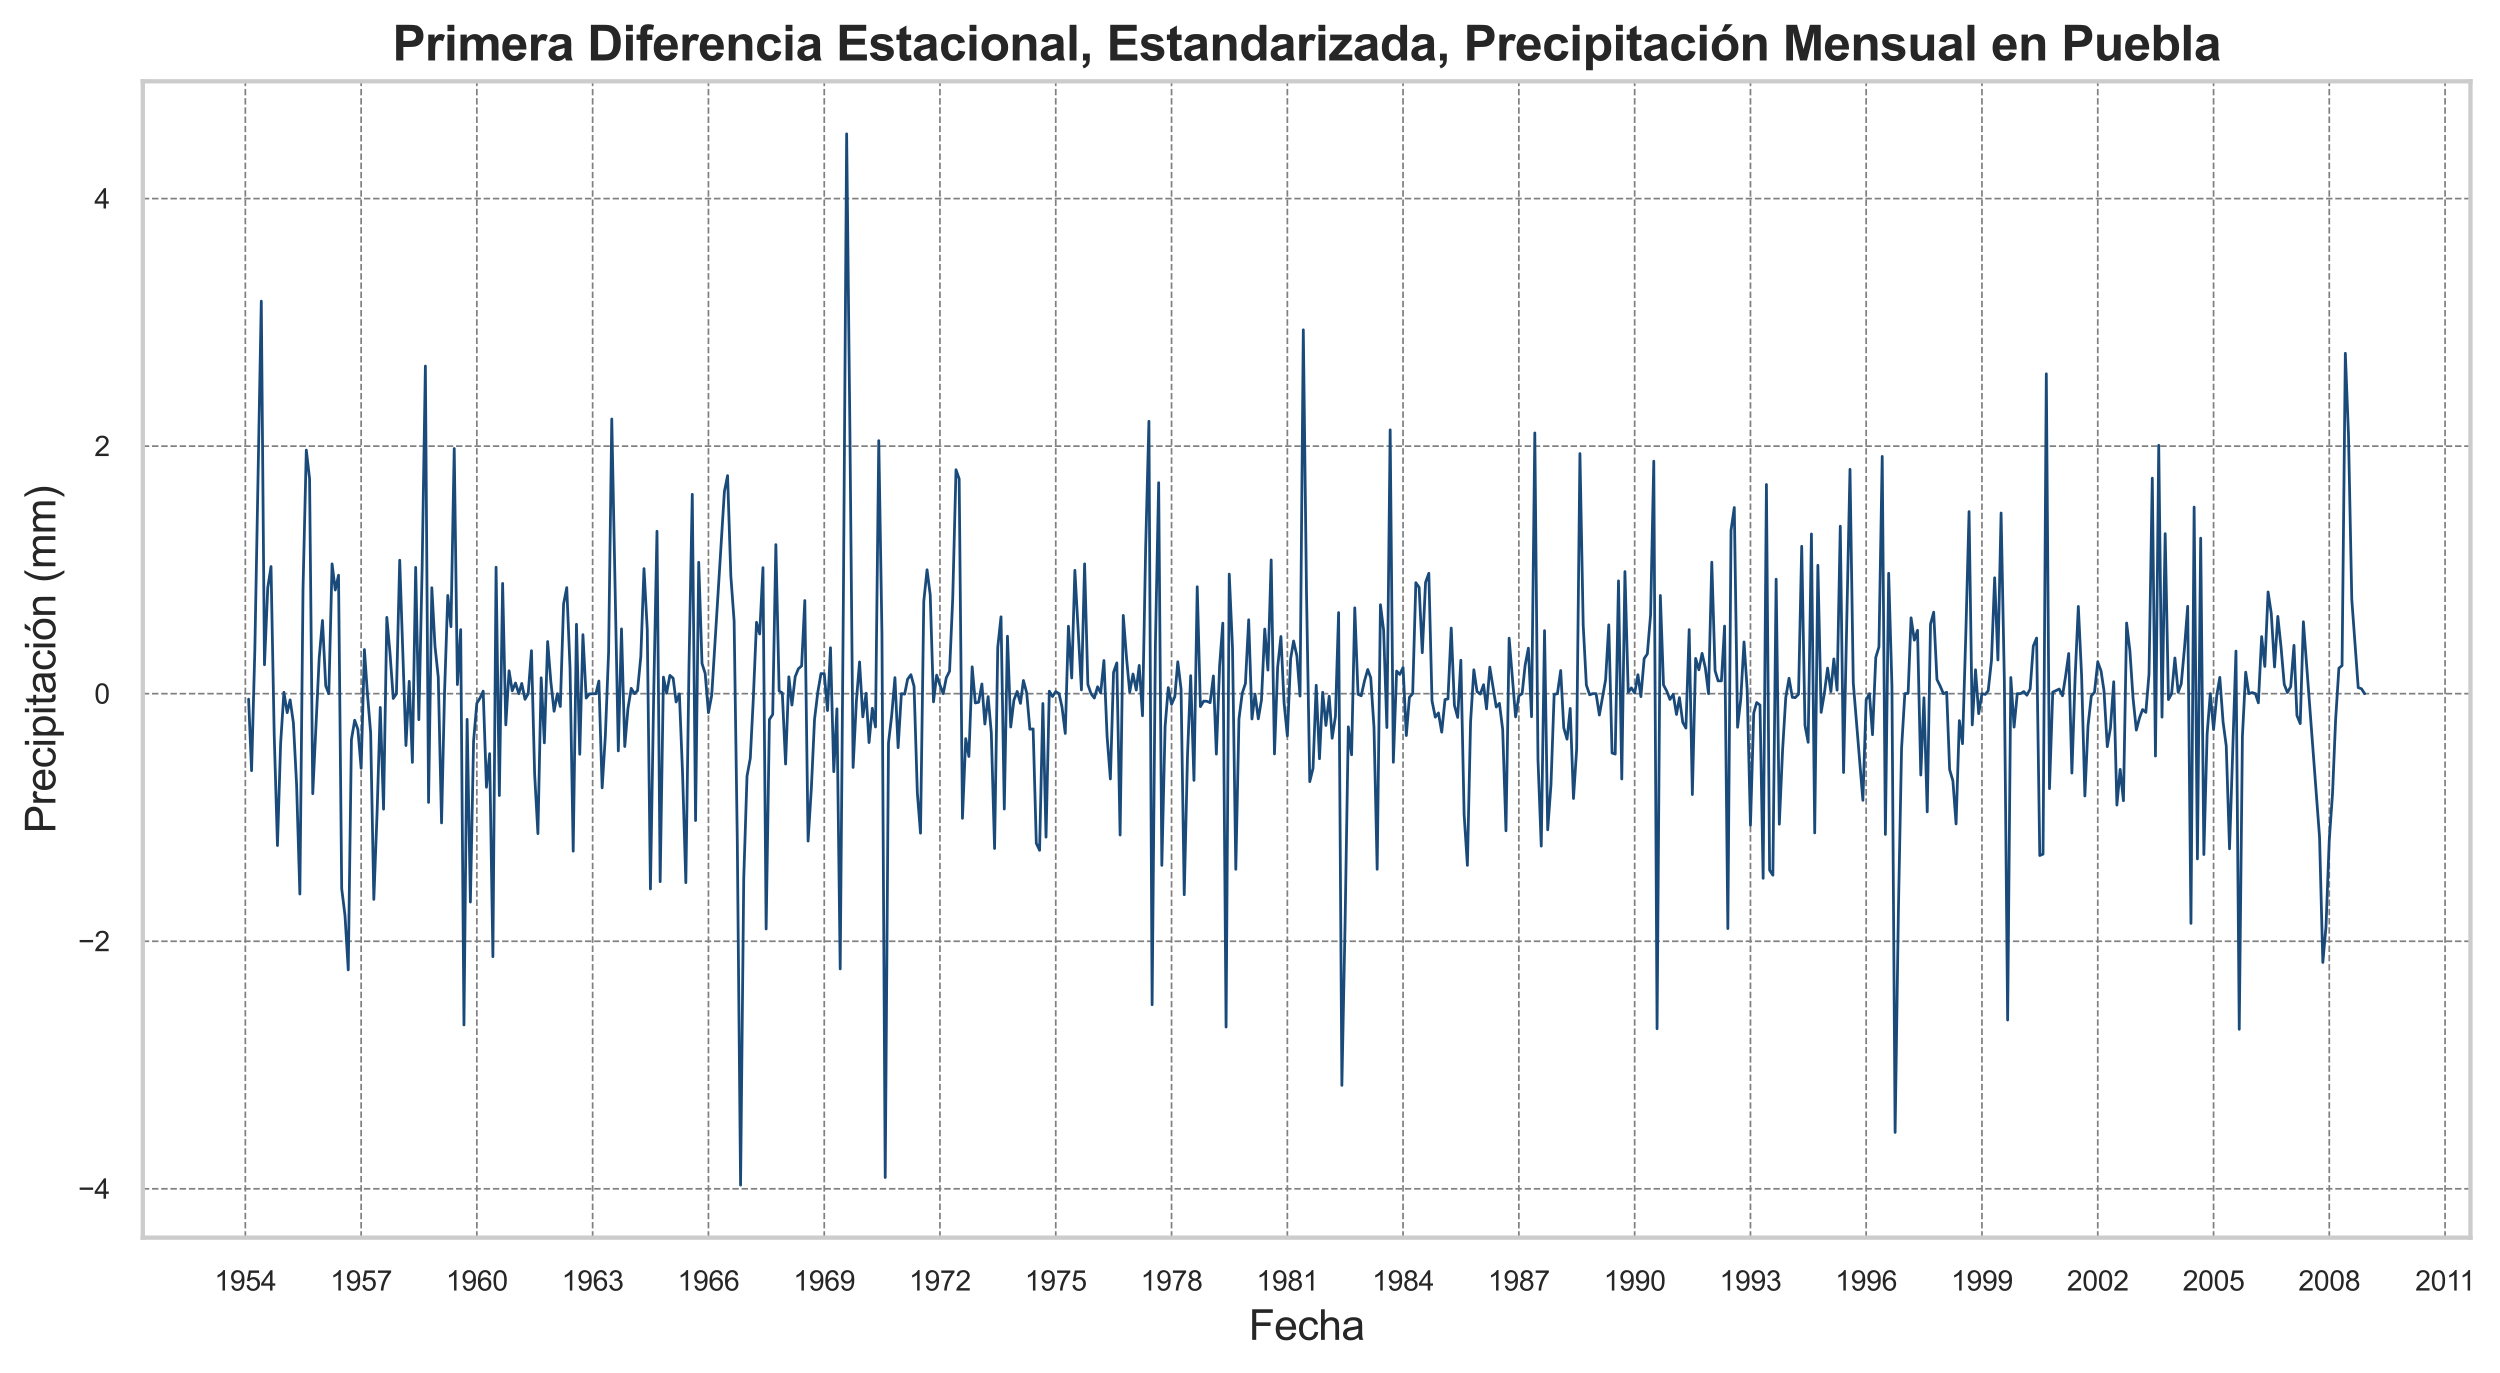 <?xml version="1.0" encoding="utf-8" standalone="no"?>
<!DOCTYPE svg PUBLIC "-//W3C//DTD SVG 1.1//EN"
  "http://www.w3.org/Graphics/SVG/1.1/DTD/svg11.dtd">
<svg xmlns:xlink="http://www.w3.org/1999/xlink" width="719.179pt" height="395.022pt" viewBox="0 0 719.179 395.022" xmlns="http://www.w3.org/2000/svg" version="1.1">
 <defs>
  <style type="text/css">*{stroke-linejoin: round; stroke-linecap: butt}</style>
 </defs>
 <g id="figure_1">
  <g id="patch_1">
   <path d="M 0 395.022 
L 719.179 395.022 
L 719.179 0 
L 0 0 
z
" style="fill: #ffffff"/>
  </g>
  <g id="axes_1">
   <g id="patch_2">
    <path d="M 41.083 356.032 
L 710.683 356.032 
L 710.683 23.392 
L 41.083 23.392 
z
" style="fill: #ffffff"/>
   </g>
   <g id="matplotlib.axis_1">
    <g id="xtick_1">
     <g id="line2d_1">
      <path d="M 70.577 356.032 
L 70.577 23.392 
" clip-path="url(#p2c012119a5)" style="fill: none; stroke-dasharray: 1.85,0.8; stroke-dashoffset: 0; stroke: #808080; stroke-width: 0.5"/>
     </g>
     <g id="text_1">
      <!-- 1954 -->
      <g style="fill: #262626" transform="translate(61.679 371.258) scale(0.08 -0.08)">
       <defs>
        <path id="ArialMT-31" d="M 2384 0 
L 1822 0 
L 1822 3584 
Q 1619 3391 1289 3197 
Q 959 3003 697 2906 
L 697 3450 
Q 1169 3672 1522 3987 
Q 1875 4303 2022 4600 
L 2384 4600 
L 2384 0 
z
" transform="scale(0.016)"/>
        <path id="ArialMT-39" d="M 350 1059 
L 891 1109 
Q 959 728 1153 556 
Q 1347 384 1650 384 
Q 1909 384 2104 503 
Q 2300 622 2425 820 
Q 2550 1019 2634 1356 
Q 2719 1694 2719 2044 
Q 2719 2081 2716 2156 
Q 2547 1888 2255 1720 
Q 1963 1553 1622 1553 
Q 1053 1553 659 1965 
Q 266 2378 266 3053 
Q 266 3750 677 4175 
Q 1088 4600 1706 4600 
Q 2153 4600 2523 4359 
Q 2894 4119 3086 3673 
Q 3278 3228 3278 2384 
Q 3278 1506 3087 986 
Q 2897 466 2520 194 
Q 2144 -78 1638 -78 
Q 1100 -78 759 220 
Q 419 519 350 1059 
z
M 2653 3081 
Q 2653 3566 2395 3850 
Q 2138 4134 1775 4134 
Q 1400 4134 1122 3828 
Q 844 3522 844 3034 
Q 844 2597 1108 2323 
Q 1372 2050 1759 2050 
Q 2150 2050 2401 2323 
Q 2653 2597 2653 3081 
z
" transform="scale(0.016)"/>
        <path id="ArialMT-35" d="M 266 1200 
L 856 1250 
Q 922 819 1161 601 
Q 1400 384 1738 384 
Q 2144 384 2425 690 
Q 2706 997 2706 1503 
Q 2706 1984 2436 2262 
Q 2166 2541 1728 2541 
Q 1456 2541 1237 2417 
Q 1019 2294 894 2097 
L 366 2166 
L 809 4519 
L 3088 4519 
L 3088 3981 
L 1259 3981 
L 1013 2750 
Q 1425 3038 1878 3038 
Q 2478 3038 2890 2622 
Q 3303 2206 3303 1553 
Q 3303 931 2941 478 
Q 2500 -78 1738 -78 
Q 1113 -78 717 272 
Q 322 622 266 1200 
z
" transform="scale(0.016)"/>
        <path id="ArialMT-34" d="M 2069 0 
L 2069 1097 
L 81 1097 
L 81 1613 
L 2172 4581 
L 2631 4581 
L 2631 1613 
L 3250 1613 
L 3250 1097 
L 2631 1097 
L 2631 0 
L 2069 0 
z
M 2069 1613 
L 2069 3678 
L 634 1613 
L 2069 1613 
z
" transform="scale(0.016)"/>
       </defs>
       <use xlink:href="#ArialMT-31"/>
       <use xlink:href="#ArialMT-39" x="55.615"/>
       <use xlink:href="#ArialMT-35" x="111.23"/>
       <use xlink:href="#ArialMT-34" x="166.846"/>
      </g>
     </g>
    </g>
    <g id="xtick_2">
     <g id="line2d_2">
      <path d="M 103.89 356.032 
L 103.89 23.392 
" clip-path="url(#p2c012119a5)" style="fill: none; stroke-dasharray: 1.85,0.8; stroke-dashoffset: 0; stroke: #808080; stroke-width: 0.5"/>
     </g>
     <g id="text_2">
      <!-- 1957 -->
      <g style="fill: #262626" transform="translate(94.992 371.258) scale(0.08 -0.08)">
       <defs>
        <path id="ArialMT-37" d="M 303 3981 
L 303 4522 
L 3269 4522 
L 3269 4084 
Q 2831 3619 2401 2847 
Q 1972 2075 1738 1259 
Q 1569 684 1522 0 
L 944 0 
Q 953 541 1156 1306 
Q 1359 2072 1739 2783 
Q 2119 3494 2547 3981 
L 303 3981 
z
" transform="scale(0.016)"/>
       </defs>
       <use xlink:href="#ArialMT-31"/>
       <use xlink:href="#ArialMT-39" x="55.615"/>
       <use xlink:href="#ArialMT-35" x="111.23"/>
       <use xlink:href="#ArialMT-37" x="166.846"/>
      </g>
     </g>
    </g>
    <g id="xtick_3">
     <g id="line2d_3">
      <path d="M 137.173 356.032 
L 137.173 23.392 
" clip-path="url(#p2c012119a5)" style="fill: none; stroke-dasharray: 1.85,0.8; stroke-dashoffset: 0; stroke: #808080; stroke-width: 0.5"/>
     </g>
     <g id="text_3">
      <!-- 1960 -->
      <g style="fill: #262626" transform="translate(128.275 371.258) scale(0.08 -0.08)">
       <defs>
        <path id="ArialMT-36" d="M 3184 3459 
L 2625 3416 
Q 2550 3747 2413 3897 
Q 2184 4138 1850 4138 
Q 1581 4138 1378 3988 
Q 1113 3794 959 3422 
Q 806 3050 800 2363 
Q 1003 2672 1297 2822 
Q 1591 2972 1913 2972 
Q 2475 2972 2870 2558 
Q 3266 2144 3266 1488 
Q 3266 1056 3080 686 
Q 2894 316 2569 119 
Q 2244 -78 1831 -78 
Q 1128 -78 684 439 
Q 241 956 241 2144 
Q 241 3472 731 4075 
Q 1159 4600 1884 4600 
Q 2425 4600 2770 4297 
Q 3116 3994 3184 3459 
z
M 888 1484 
Q 888 1194 1011 928 
Q 1134 663 1356 523 
Q 1578 384 1822 384 
Q 2178 384 2434 671 
Q 2691 959 2691 1453 
Q 2691 1928 2437 2201 
Q 2184 2475 1800 2475 
Q 1419 2475 1153 2201 
Q 888 1928 888 1484 
z
" transform="scale(0.016)"/>
        <path id="ArialMT-30" d="M 266 2259 
Q 266 3072 433 3567 
Q 600 4063 929 4331 
Q 1259 4600 1759 4600 
Q 2128 4600 2406 4451 
Q 2684 4303 2865 4023 
Q 3047 3744 3150 3342 
Q 3253 2941 3253 2259 
Q 3253 1453 3087 958 
Q 2922 463 2592 192 
Q 2263 -78 1759 -78 
Q 1097 -78 719 397 
Q 266 969 266 2259 
z
M 844 2259 
Q 844 1131 1108 757 
Q 1372 384 1759 384 
Q 2147 384 2411 759 
Q 2675 1134 2675 2259 
Q 2675 3391 2411 3762 
Q 2147 4134 1753 4134 
Q 1366 4134 1134 3806 
Q 844 3388 844 2259 
z
" transform="scale(0.016)"/>
       </defs>
       <use xlink:href="#ArialMT-31"/>
       <use xlink:href="#ArialMT-39" x="55.615"/>
       <use xlink:href="#ArialMT-36" x="111.23"/>
       <use xlink:href="#ArialMT-30" x="166.846"/>
      </g>
     </g>
    </g>
    <g id="xtick_4">
     <g id="line2d_4">
      <path d="M 170.486 356.032 
L 170.486 23.392 
" clip-path="url(#p2c012119a5)" style="fill: none; stroke-dasharray: 1.85,0.8; stroke-dashoffset: 0; stroke: #808080; stroke-width: 0.5"/>
     </g>
     <g id="text_4">
      <!-- 1963 -->
      <g style="fill: #262626" transform="translate(161.589 371.258) scale(0.08 -0.08)">
       <defs>
        <path id="ArialMT-33" d="M 269 1209 
L 831 1284 
Q 928 806 1161 595 
Q 1394 384 1728 384 
Q 2125 384 2398 659 
Q 2672 934 2672 1341 
Q 2672 1728 2419 1979 
Q 2166 2231 1775 2231 
Q 1616 2231 1378 2169 
L 1441 2663 
Q 1497 2656 1531 2656 
Q 1891 2656 2178 2843 
Q 2466 3031 2466 3422 
Q 2466 3731 2256 3934 
Q 2047 4138 1716 4138 
Q 1388 4138 1169 3931 
Q 950 3725 888 3313 
L 325 3413 
Q 428 3978 793 4289 
Q 1159 4600 1703 4600 
Q 2078 4600 2393 4439 
Q 2709 4278 2876 4000 
Q 3044 3722 3044 3409 
Q 3044 3113 2884 2869 
Q 2725 2625 2413 2481 
Q 2819 2388 3044 2092 
Q 3269 1797 3269 1353 
Q 3269 753 2831 336 
Q 2394 -81 1725 -81 
Q 1122 -81 723 278 
Q 325 638 269 1209 
z
" transform="scale(0.016)"/>
       </defs>
       <use xlink:href="#ArialMT-31"/>
       <use xlink:href="#ArialMT-39" x="55.615"/>
       <use xlink:href="#ArialMT-36" x="111.23"/>
       <use xlink:href="#ArialMT-33" x="166.846"/>
      </g>
     </g>
    </g>
    <g id="xtick_5">
     <g id="line2d_5">
      <path d="M 203.799 356.032 
L 203.799 23.392 
" clip-path="url(#p2c012119a5)" style="fill: none; stroke-dasharray: 1.85,0.8; stroke-dashoffset: 0; stroke: #808080; stroke-width: 0.5"/>
     </g>
     <g id="text_5">
      <!-- 1966 -->
      <g style="fill: #262626" transform="translate(194.902 371.258) scale(0.08 -0.08)">
       <use xlink:href="#ArialMT-31"/>
       <use xlink:href="#ArialMT-39" x="55.615"/>
       <use xlink:href="#ArialMT-36" x="111.23"/>
       <use xlink:href="#ArialMT-36" x="166.846"/>
      </g>
     </g>
    </g>
    <g id="xtick_6">
     <g id="line2d_6">
      <path d="M 237.113 356.032 
L 237.113 23.392 
" clip-path="url(#p2c012119a5)" style="fill: none; stroke-dasharray: 1.85,0.8; stroke-dashoffset: 0; stroke: #808080; stroke-width: 0.5"/>
     </g>
     <g id="text_6">
      <!-- 1969 -->
      <g style="fill: #262626" transform="translate(228.215 371.258) scale(0.08 -0.08)">
       <use xlink:href="#ArialMT-31"/>
       <use xlink:href="#ArialMT-39" x="55.615"/>
       <use xlink:href="#ArialMT-36" x="111.23"/>
       <use xlink:href="#ArialMT-39" x="166.846"/>
      </g>
     </g>
    </g>
    <g id="xtick_7">
     <g id="line2d_7">
      <path d="M 270.396 356.032 
L 270.396 23.392 
" clip-path="url(#p2c012119a5)" style="fill: none; stroke-dasharray: 1.85,0.8; stroke-dashoffset: 0; stroke: #808080; stroke-width: 0.5"/>
     </g>
     <g id="text_7">
      <!-- 1972 -->
      <g style="fill: #262626" transform="translate(261.498 371.258) scale(0.08 -0.08)">
       <defs>
        <path id="ArialMT-32" d="M 3222 541 
L 3222 0 
L 194 0 
Q 188 203 259 391 
Q 375 700 629 1000 
Q 884 1300 1366 1694 
Q 2113 2306 2375 2664 
Q 2638 3022 2638 3341 
Q 2638 3675 2398 3904 
Q 2159 4134 1775 4134 
Q 1369 4134 1125 3890 
Q 881 3647 878 3216 
L 300 3275 
Q 359 3922 746 4261 
Q 1134 4600 1788 4600 
Q 2447 4600 2831 4234 
Q 3216 3869 3216 3328 
Q 3216 3053 3103 2787 
Q 2991 2522 2730 2228 
Q 2469 1934 1863 1422 
Q 1356 997 1212 845 
Q 1069 694 975 541 
L 3222 541 
z
" transform="scale(0.016)"/>
       </defs>
       <use xlink:href="#ArialMT-31"/>
       <use xlink:href="#ArialMT-39" x="55.615"/>
       <use xlink:href="#ArialMT-37" x="111.23"/>
       <use xlink:href="#ArialMT-32" x="166.846"/>
      </g>
     </g>
    </g>
    <g id="xtick_8">
     <g id="line2d_8">
      <path d="M 303.709 356.032 
L 303.709 23.392 
" clip-path="url(#p2c012119a5)" style="fill: none; stroke-dasharray: 1.85,0.8; stroke-dashoffset: 0; stroke: #808080; stroke-width: 0.5"/>
     </g>
     <g id="text_8">
      <!-- 1975 -->
      <g style="fill: #262626" transform="translate(294.811 371.258) scale(0.08 -0.08)">
       <use xlink:href="#ArialMT-31"/>
       <use xlink:href="#ArialMT-39" x="55.615"/>
       <use xlink:href="#ArialMT-37" x="111.23"/>
       <use xlink:href="#ArialMT-35" x="166.846"/>
      </g>
     </g>
    </g>
    <g id="xtick_9">
     <g id="line2d_9">
      <path d="M 337.022 356.032 
L 337.022 23.392 
" clip-path="url(#p2c012119a5)" style="fill: none; stroke-dasharray: 1.85,0.8; stroke-dashoffset: 0; stroke: #808080; stroke-width: 0.5"/>
     </g>
     <g id="text_9">
      <!-- 1978 -->
      <g style="fill: #262626" transform="translate(328.125 371.258) scale(0.08 -0.08)">
       <defs>
        <path id="ArialMT-38" d="M 1131 2484 
Q 781 2613 612 2850 
Q 444 3088 444 3419 
Q 444 3919 803 4259 
Q 1163 4600 1759 4600 
Q 2359 4600 2725 4251 
Q 3091 3903 3091 3403 
Q 3091 3084 2923 2848 
Q 2756 2613 2416 2484 
Q 2838 2347 3058 2040 
Q 3278 1734 3278 1309 
Q 3278 722 2862 322 
Q 2447 -78 1769 -78 
Q 1091 -78 675 323 
Q 259 725 259 1325 
Q 259 1772 486 2073 
Q 713 2375 1131 2484 
z
M 1019 3438 
Q 1019 3113 1228 2906 
Q 1438 2700 1772 2700 
Q 2097 2700 2305 2904 
Q 2513 3109 2513 3406 
Q 2513 3716 2298 3927 
Q 2084 4138 1766 4138 
Q 1444 4138 1231 3931 
Q 1019 3725 1019 3438 
z
M 838 1322 
Q 838 1081 952 856 
Q 1066 631 1291 507 
Q 1516 384 1775 384 
Q 2178 384 2440 643 
Q 2703 903 2703 1303 
Q 2703 1709 2433 1975 
Q 2163 2241 1756 2241 
Q 1359 2241 1098 1978 
Q 838 1716 838 1322 
z
" transform="scale(0.016)"/>
       </defs>
       <use xlink:href="#ArialMT-31"/>
       <use xlink:href="#ArialMT-39" x="55.615"/>
       <use xlink:href="#ArialMT-37" x="111.23"/>
       <use xlink:href="#ArialMT-38" x="166.846"/>
      </g>
     </g>
    </g>
    <g id="xtick_10">
     <g id="line2d_10">
      <path d="M 370.335 356.032 
L 370.335 23.392 
" clip-path="url(#p2c012119a5)" style="fill: none; stroke-dasharray: 1.85,0.8; stroke-dashoffset: 0; stroke: #808080; stroke-width: 0.5"/>
     </g>
     <g id="text_10">
      <!-- 1981 -->
      <g style="fill: #262626" transform="translate(361.438 371.258) scale(0.08 -0.08)">
       <use xlink:href="#ArialMT-31"/>
       <use xlink:href="#ArialMT-39" x="55.615"/>
       <use xlink:href="#ArialMT-38" x="111.23"/>
       <use xlink:href="#ArialMT-31" x="166.846"/>
      </g>
     </g>
    </g>
    <g id="xtick_11">
     <g id="line2d_11">
      <path d="M 403.618 356.032 
L 403.618 23.392 
" clip-path="url(#p2c012119a5)" style="fill: none; stroke-dasharray: 1.85,0.8; stroke-dashoffset: 0; stroke: #808080; stroke-width: 0.5"/>
     </g>
     <g id="text_11">
      <!-- 1984 -->
      <g style="fill: #262626" transform="translate(394.721 371.258) scale(0.08 -0.08)">
       <use xlink:href="#ArialMT-31"/>
       <use xlink:href="#ArialMT-39" x="55.615"/>
       <use xlink:href="#ArialMT-38" x="111.23"/>
       <use xlink:href="#ArialMT-34" x="166.846"/>
      </g>
     </g>
    </g>
    <g id="xtick_12">
     <g id="line2d_12">
      <path d="M 436.932 356.032 
L 436.932 23.392 
" clip-path="url(#p2c012119a5)" style="fill: none; stroke-dasharray: 1.85,0.8; stroke-dashoffset: 0; stroke: #808080; stroke-width: 0.5"/>
     </g>
     <g id="text_12">
      <!-- 1987 -->
      <g style="fill: #262626" transform="translate(428.034 371.258) scale(0.08 -0.08)">
       <use xlink:href="#ArialMT-31"/>
       <use xlink:href="#ArialMT-39" x="55.615"/>
       <use xlink:href="#ArialMT-38" x="111.23"/>
       <use xlink:href="#ArialMT-37" x="166.846"/>
      </g>
     </g>
    </g>
    <g id="xtick_13">
     <g id="line2d_13">
      <path d="M 470.245 356.032 
L 470.245 23.392 
" clip-path="url(#p2c012119a5)" style="fill: none; stroke-dasharray: 1.85,0.8; stroke-dashoffset: 0; stroke: #808080; stroke-width: 0.5"/>
     </g>
     <g id="text_13">
      <!-- 1990 -->
      <g style="fill: #262626" transform="translate(461.347 371.258) scale(0.08 -0.08)">
       <use xlink:href="#ArialMT-31"/>
       <use xlink:href="#ArialMT-39" x="55.615"/>
       <use xlink:href="#ArialMT-39" x="111.23"/>
       <use xlink:href="#ArialMT-30" x="166.846"/>
      </g>
     </g>
    </g>
    <g id="xtick_14">
     <g id="line2d_14">
      <path d="M 503.558 356.032 
L 503.558 23.392 
" clip-path="url(#p2c012119a5)" style="fill: none; stroke-dasharray: 1.85,0.8; stroke-dashoffset: 0; stroke: #808080; stroke-width: 0.5"/>
     </g>
     <g id="text_14">
      <!-- 1993 -->
      <g style="fill: #262626" transform="translate(494.661 371.258) scale(0.08 -0.08)">
       <use xlink:href="#ArialMT-31"/>
       <use xlink:href="#ArialMT-39" x="55.615"/>
       <use xlink:href="#ArialMT-39" x="111.23"/>
       <use xlink:href="#ArialMT-33" x="166.846"/>
      </g>
     </g>
    </g>
    <g id="xtick_15">
     <g id="line2d_15">
      <path d="M 536.841 356.032 
L 536.841 23.392 
" clip-path="url(#p2c012119a5)" style="fill: none; stroke-dasharray: 1.85,0.8; stroke-dashoffset: 0; stroke: #808080; stroke-width: 0.5"/>
     </g>
     <g id="text_15">
      <!-- 1996 -->
      <g style="fill: #262626" transform="translate(527.943 371.258) scale(0.08 -0.08)">
       <use xlink:href="#ArialMT-31"/>
       <use xlink:href="#ArialMT-39" x="55.615"/>
       <use xlink:href="#ArialMT-39" x="111.23"/>
       <use xlink:href="#ArialMT-36" x="166.846"/>
      </g>
     </g>
    </g>
    <g id="xtick_16">
     <g id="line2d_16">
      <path d="M 570.154 356.032 
L 570.154 23.392 
" clip-path="url(#p2c012119a5)" style="fill: none; stroke-dasharray: 1.85,0.8; stroke-dashoffset: 0; stroke: #808080; stroke-width: 0.5"/>
     </g>
     <g id="text_16">
      <!-- 1999 -->
      <g style="fill: #262626" transform="translate(561.257 371.258) scale(0.08 -0.08)">
       <use xlink:href="#ArialMT-31"/>
       <use xlink:href="#ArialMT-39" x="55.615"/>
       <use xlink:href="#ArialMT-39" x="111.23"/>
       <use xlink:href="#ArialMT-39" x="166.846"/>
      </g>
     </g>
    </g>
    <g id="xtick_17">
     <g id="line2d_17">
      <path d="M 603.468 356.032 
L 603.468 23.392 
" clip-path="url(#p2c012119a5)" style="fill: none; stroke-dasharray: 1.85,0.8; stroke-dashoffset: 0; stroke: #808080; stroke-width: 0.5"/>
     </g>
     <g id="text_17">
      <!-- 2002 -->
      <g style="fill: #262626" transform="translate(594.57 371.258) scale(0.08 -0.08)">
       <use xlink:href="#ArialMT-32"/>
       <use xlink:href="#ArialMT-30" x="55.615"/>
       <use xlink:href="#ArialMT-30" x="111.23"/>
       <use xlink:href="#ArialMT-32" x="166.846"/>
      </g>
     </g>
    </g>
    <g id="xtick_18">
     <g id="line2d_18">
      <path d="M 636.781 356.032 
L 636.781 23.392 
" clip-path="url(#p2c012119a5)" style="fill: none; stroke-dasharray: 1.85,0.8; stroke-dashoffset: 0; stroke: #808080; stroke-width: 0.5"/>
     </g>
     <g id="text_18">
      <!-- 2005 -->
      <g style="fill: #262626" transform="translate(627.883 371.258) scale(0.08 -0.08)">
       <use xlink:href="#ArialMT-32"/>
       <use xlink:href="#ArialMT-30" x="55.615"/>
       <use xlink:href="#ArialMT-30" x="111.23"/>
       <use xlink:href="#ArialMT-35" x="166.846"/>
      </g>
     </g>
    </g>
    <g id="xtick_19">
     <g id="line2d_19">
      <path d="M 670.064 356.032 
L 670.064 23.392 
" clip-path="url(#p2c012119a5)" style="fill: none; stroke-dasharray: 1.85,0.8; stroke-dashoffset: 0; stroke: #808080; stroke-width: 0.5"/>
     </g>
     <g id="text_19">
      <!-- 2008 -->
      <g style="fill: #262626" transform="translate(661.166 371.258) scale(0.08 -0.08)">
       <use xlink:href="#ArialMT-32"/>
       <use xlink:href="#ArialMT-30" x="55.615"/>
       <use xlink:href="#ArialMT-30" x="111.23"/>
       <use xlink:href="#ArialMT-38" x="166.846"/>
      </g>
     </g>
    </g>
    <g id="xtick_20">
     <g id="line2d_20">
      <path d="M 703.377 356.032 
L 703.377 23.392 
" clip-path="url(#p2c012119a5)" style="fill: none; stroke-dasharray: 1.85,0.8; stroke-dashoffset: 0; stroke: #808080; stroke-width: 0.5"/>
     </g>
     <g id="text_20">
      <!-- 2011 -->
      <g style="fill: #262626" transform="translate(694.774 371.258) scale(0.08 -0.08)">
       <use xlink:href="#ArialMT-32"/>
       <use xlink:href="#ArialMT-30" x="55.615"/>
       <use xlink:href="#ArialMT-31" x="111.23"/>
       <use xlink:href="#ArialMT-31" x="159.471"/>
      </g>
     </g>
    </g>
    <g id="text_21">
     <!-- Fecha -->
     <g style="fill: #262626" transform="translate(359.208 385.437) scale(0.12 -0.12)">
      <defs>
       <path id="ArialMT-46" d="M 525 0 
L 525 4581 
L 3616 4581 
L 3616 4041 
L 1131 4041 
L 1131 2622 
L 3281 2622 
L 3281 2081 
L 1131 2081 
L 1131 0 
L 525 0 
z
" transform="scale(0.016)"/>
       <path id="ArialMT-65" d="M 2694 1069 
L 3275 997 
Q 3138 488 2766 206 
Q 2394 -75 1816 -75 
Q 1088 -75 661 373 
Q 234 822 234 1631 
Q 234 2469 665 2931 
Q 1097 3394 1784 3394 
Q 2450 3394 2872 2941 
Q 3294 2488 3294 1666 
Q 3294 1616 3291 1516 
L 816 1516 
Q 847 969 1125 678 
Q 1403 388 1819 388 
Q 2128 388 2347 550 
Q 2566 713 2694 1069 
z
M 847 1978 
L 2700 1978 
Q 2663 2397 2488 2606 
Q 2219 2931 1791 2931 
Q 1403 2931 1139 2672 
Q 875 2413 847 1978 
z
" transform="scale(0.016)"/>
       <path id="ArialMT-63" d="M 2588 1216 
L 3141 1144 
Q 3050 572 2676 248 
Q 2303 -75 1759 -75 
Q 1078 -75 664 370 
Q 250 816 250 1647 
Q 250 2184 428 2587 
Q 606 2991 970 3192 
Q 1334 3394 1763 3394 
Q 2303 3394 2647 3120 
Q 2991 2847 3088 2344 
L 2541 2259 
Q 2463 2594 2264 2762 
Q 2066 2931 1784 2931 
Q 1359 2931 1093 2626 
Q 828 2322 828 1663 
Q 828 994 1084 691 
Q 1341 388 1753 388 
Q 2084 388 2306 591 
Q 2528 794 2588 1216 
z
" transform="scale(0.016)"/>
       <path id="ArialMT-68" d="M 422 0 
L 422 4581 
L 984 4581 
L 984 2938 
Q 1378 3394 1978 3394 
Q 2347 3394 2619 3248 
Q 2891 3103 3008 2847 
Q 3125 2591 3125 2103 
L 3125 0 
L 2563 0 
L 2563 2103 
Q 2563 2525 2380 2717 
Q 2197 2909 1863 2909 
Q 1613 2909 1392 2779 
Q 1172 2650 1078 2428 
Q 984 2206 984 1816 
L 984 0 
L 422 0 
z
" transform="scale(0.016)"/>
       <path id="ArialMT-61" d="M 2588 409 
Q 2275 144 1986 34 
Q 1697 -75 1366 -75 
Q 819 -75 525 192 
Q 231 459 231 875 
Q 231 1119 342 1320 
Q 453 1522 633 1644 
Q 813 1766 1038 1828 
Q 1203 1872 1538 1913 
Q 2219 1994 2541 2106 
Q 2544 2222 2544 2253 
Q 2544 2597 2384 2738 
Q 2169 2928 1744 2928 
Q 1347 2928 1158 2789 
Q 969 2650 878 2297 
L 328 2372 
Q 403 2725 575 2942 
Q 747 3159 1072 3276 
Q 1397 3394 1825 3394 
Q 2250 3394 2515 3294 
Q 2781 3194 2906 3042 
Q 3031 2891 3081 2659 
Q 3109 2516 3109 2141 
L 3109 1391 
Q 3109 606 3145 398 
Q 3181 191 3288 0 
L 2700 0 
Q 2613 175 2588 409 
z
M 2541 1666 
Q 2234 1541 1622 1453 
Q 1275 1403 1131 1340 
Q 988 1278 909 1158 
Q 831 1038 831 891 
Q 831 666 1001 516 
Q 1172 366 1500 366 
Q 1825 366 2078 508 
Q 2331 650 2450 897 
Q 2541 1088 2541 1459 
L 2541 1666 
z
" transform="scale(0.016)"/>
      </defs>
      <use xlink:href="#ArialMT-46"/>
      <use xlink:href="#ArialMT-65" x="61.084"/>
      <use xlink:href="#ArialMT-63" x="116.699"/>
      <use xlink:href="#ArialMT-68" x="166.699"/>
      <use xlink:href="#ArialMT-61" x="222.314"/>
     </g>
    </g>
   </g>
   <g id="matplotlib.axis_2">
    <g id="ytick_1">
     <g id="line2d_21">
      <path d="M 41.083 341.98 
L 710.683 341.98 
" clip-path="url(#p2c012119a5)" style="fill: none; stroke-dasharray: 1.85,0.8; stroke-dashoffset: 0; stroke: #808080; stroke-width: 0.5"/>
     </g>
     <g id="text_22">
      <!-- −4 -->
      <g style="fill: #262626" transform="translate(22.461 344.844) scale(0.08 -0.08)">
       <defs>
        <path id="ArialMT-2212" d="M 3381 1997 
L 356 1997 
L 356 2522 
L 3381 2522 
L 3381 1997 
z
" transform="scale(0.016)"/>
       </defs>
       <use xlink:href="#ArialMT-2212"/>
       <use xlink:href="#ArialMT-34" x="58.398"/>
      </g>
     </g>
    </g>
    <g id="ytick_2">
     <g id="line2d_22">
      <path d="M 41.083 270.766 
L 710.683 270.766 
" clip-path="url(#p2c012119a5)" style="fill: none; stroke-dasharray: 1.85,0.8; stroke-dashoffset: 0; stroke: #808080; stroke-width: 0.5"/>
     </g>
     <g id="text_23">
      <!-- −2 -->
      <g style="fill: #262626" transform="translate(22.461 273.629) scale(0.08 -0.08)">
       <use xlink:href="#ArialMT-2212"/>
       <use xlink:href="#ArialMT-32" x="58.398"/>
      </g>
     </g>
    </g>
    <g id="ytick_3">
     <g id="line2d_23">
      <path d="M 41.083 199.552 
L 710.683 199.552 
" clip-path="url(#p2c012119a5)" style="fill: none; stroke-dasharray: 1.85,0.8; stroke-dashoffset: 0; stroke: #808080; stroke-width: 0.5"/>
     </g>
     <g id="text_24">
      <!-- 0 -->
      <g style="fill: #262626" transform="translate(27.134 202.415) scale(0.08 -0.08)">
       <use xlink:href="#ArialMT-30"/>
      </g>
     </g>
    </g>
    <g id="ytick_4">
     <g id="line2d_24">
      <path d="M 41.083 128.337 
L 710.683 128.337 
" clip-path="url(#p2c012119a5)" style="fill: none; stroke-dasharray: 1.85,0.8; stroke-dashoffset: 0; stroke: #808080; stroke-width: 0.5"/>
     </g>
     <g id="text_25">
      <!-- 2 -->
      <g style="fill: #262626" transform="translate(27.134 131.201) scale(0.08 -0.08)">
       <use xlink:href="#ArialMT-32"/>
      </g>
     </g>
    </g>
    <g id="ytick_5">
     <g id="line2d_25">
      <path d="M 41.083 57.123 
L 710.683 57.123 
" clip-path="url(#p2c012119a5)" style="fill: none; stroke-dasharray: 1.85,0.8; stroke-dashoffset: 0; stroke: #808080; stroke-width: 0.5"/>
     </g>
     <g id="text_26">
      <!-- 4 -->
      <g style="fill: #262626" transform="translate(27.134 59.986) scale(0.08 -0.08)">
       <use xlink:href="#ArialMT-34"/>
      </g>
     </g>
    </g>
    <g id="text_27">
     <!-- Precipitación (mm) -->
     <g style="fill: #262626" transform="translate(15.936 239.719) rotate(-90) scale(0.12 -0.12)">
      <defs>
       <path id="ArialMT-50" d="M 494 0 
L 494 4581 
L 2222 4581 
Q 2678 4581 2919 4538 
Q 3256 4481 3484 4323 
Q 3713 4166 3852 3881 
Q 3991 3597 3991 3256 
Q 3991 2672 3619 2267 
Q 3247 1863 2275 1863 
L 1100 1863 
L 1100 0 
L 494 0 
z
M 1100 2403 
L 2284 2403 
Q 2872 2403 3119 2622 
Q 3366 2841 3366 3238 
Q 3366 3525 3220 3729 
Q 3075 3934 2838 4000 
Q 2684 4041 2272 4041 
L 1100 4041 
L 1100 2403 
z
" transform="scale(0.016)"/>
       <path id="ArialMT-72" d="M 416 0 
L 416 3319 
L 922 3319 
L 922 2816 
Q 1116 3169 1280 3281 
Q 1444 3394 1641 3394 
Q 1925 3394 2219 3213 
L 2025 2691 
Q 1819 2813 1613 2813 
Q 1428 2813 1281 2702 
Q 1134 2591 1072 2394 
Q 978 2094 978 1738 
L 978 0 
L 416 0 
z
" transform="scale(0.016)"/>
       <path id="ArialMT-69" d="M 425 3934 
L 425 4581 
L 988 4581 
L 988 3934 
L 425 3934 
z
M 425 0 
L 425 3319 
L 988 3319 
L 988 0 
L 425 0 
z
" transform="scale(0.016)"/>
       <path id="ArialMT-70" d="M 422 -1272 
L 422 3319 
L 934 3319 
L 934 2888 
Q 1116 3141 1344 3267 
Q 1572 3394 1897 3394 
Q 2322 3394 2647 3175 
Q 2972 2956 3137 2557 
Q 3303 2159 3303 1684 
Q 3303 1175 3120 767 
Q 2938 359 2589 142 
Q 2241 -75 1856 -75 
Q 1575 -75 1351 44 
Q 1128 163 984 344 
L 984 -1272 
L 422 -1272 
z
M 931 1641 
Q 931 1000 1190 694 
Q 1450 388 1819 388 
Q 2194 388 2461 705 
Q 2728 1022 2728 1688 
Q 2728 2322 2467 2637 
Q 2206 2953 1844 2953 
Q 1484 2953 1207 2617 
Q 931 2281 931 1641 
z
" transform="scale(0.016)"/>
       <path id="ArialMT-74" d="M 1650 503 
L 1731 6 
Q 1494 -44 1306 -44 
Q 1000 -44 831 53 
Q 663 150 594 308 
Q 525 466 525 972 
L 525 2881 
L 113 2881 
L 113 3319 
L 525 3319 
L 525 4141 
L 1084 4478 
L 1084 3319 
L 1650 3319 
L 1650 2881 
L 1084 2881 
L 1084 941 
Q 1084 700 1114 631 
Q 1144 563 1211 522 
Q 1278 481 1403 481 
Q 1497 481 1650 503 
z
" transform="scale(0.016)"/>
       <path id="ArialMT-f3" d="M 213 1659 
Q 213 2581 725 3025 
Q 1153 3394 1769 3394 
Q 2453 3394 2887 2945 
Q 3322 2497 3322 1706 
Q 3322 1066 3130 698 
Q 2938 331 2570 128 
Q 2203 -75 1769 -75 
Q 1072 -75 642 372 
Q 213 819 213 1659 
z
M 791 1659 
Q 791 1022 1069 705 
Q 1347 388 1769 388 
Q 2188 388 2466 706 
Q 2744 1025 2744 1678 
Q 2744 2294 2464 2611 
Q 2184 2928 1769 2928 
Q 1347 2928 1069 2612 
Q 791 2297 791 1659 
z
M 1454 3731 
L 1869 4606 
L 2607 4606 
L 1919 3731 
L 1454 3731 
z
" transform="scale(0.016)"/>
       <path id="ArialMT-6e" d="M 422 0 
L 422 3319 
L 928 3319 
L 928 2847 
Q 1294 3394 1984 3394 
Q 2284 3394 2536 3286 
Q 2788 3178 2913 3003 
Q 3038 2828 3088 2588 
Q 3119 2431 3119 2041 
L 3119 0 
L 2556 0 
L 2556 2019 
Q 2556 2363 2490 2533 
Q 2425 2703 2258 2804 
Q 2091 2906 1866 2906 
Q 1506 2906 1245 2678 
Q 984 2450 984 1813 
L 984 0 
L 422 0 
z
" transform="scale(0.016)"/>
       <path id="ArialMT-20" transform="scale(0.016)"/>
       <path id="ArialMT-28" d="M 1497 -1347 
Q 1031 -759 709 28 
Q 388 816 388 1659 
Q 388 2403 628 3084 
Q 909 3875 1497 4659 
L 1900 4659 
Q 1522 4009 1400 3731 
Q 1209 3300 1100 2831 
Q 966 2247 966 1656 
Q 966 153 1900 -1347 
L 1497 -1347 
z
" transform="scale(0.016)"/>
       <path id="ArialMT-6d" d="M 422 0 
L 422 3319 
L 925 3319 
L 925 2853 
Q 1081 3097 1340 3245 
Q 1600 3394 1931 3394 
Q 2300 3394 2536 3241 
Q 2772 3088 2869 2813 
Q 3263 3394 3894 3394 
Q 4388 3394 4653 3120 
Q 4919 2847 4919 2278 
L 4919 0 
L 4359 0 
L 4359 2091 
Q 4359 2428 4304 2576 
Q 4250 2725 4106 2815 
Q 3963 2906 3769 2906 
Q 3419 2906 3187 2673 
Q 2956 2441 2956 1928 
L 2956 0 
L 2394 0 
L 2394 2156 
Q 2394 2531 2256 2718 
Q 2119 2906 1806 2906 
Q 1569 2906 1367 2781 
Q 1166 2656 1075 2415 
Q 984 2175 984 1722 
L 984 0 
L 422 0 
z
" transform="scale(0.016)"/>
       <path id="ArialMT-29" d="M 791 -1347 
L 388 -1347 
Q 1322 153 1322 1656 
Q 1322 2244 1188 2822 
Q 1081 3291 891 3722 
Q 769 4003 388 4659 
L 791 4659 
Q 1378 3875 1659 3084 
Q 1900 2403 1900 1659 
Q 1900 816 1576 28 
Q 1253 -759 791 -1347 
z
" transform="scale(0.016)"/>
      </defs>
      <use xlink:href="#ArialMT-50"/>
      <use xlink:href="#ArialMT-72" x="66.699"/>
      <use xlink:href="#ArialMT-65" x="100"/>
      <use xlink:href="#ArialMT-63" x="155.615"/>
      <use xlink:href="#ArialMT-69" x="205.615"/>
      <use xlink:href="#ArialMT-70" x="227.832"/>
      <use xlink:href="#ArialMT-69" x="283.447"/>
      <use xlink:href="#ArialMT-74" x="305.664"/>
      <use xlink:href="#ArialMT-61" x="333.447"/>
      <use xlink:href="#ArialMT-63" x="389.062"/>
      <use xlink:href="#ArialMT-69" x="439.062"/>
      <use xlink:href="#ArialMT-f3" x="461.279"/>
      <use xlink:href="#ArialMT-6e" x="516.895"/>
      <use xlink:href="#ArialMT-20" x="572.51"/>
      <use xlink:href="#ArialMT-28" x="600.293"/>
      <use xlink:href="#ArialMT-6d" x="633.594"/>
      <use xlink:href="#ArialMT-6d" x="716.895"/>
      <use xlink:href="#ArialMT-29" x="800.195"/>
     </g>
    </g>
   </g>
   <g id="line2d_26">
    <path d="M 71.519 201.128 
L 72.37 221.697 
L 73.312 186.822 
L 75.166 86.642 
L 76.078 191.227 
L 77.02 169.122 
L 77.963 162.979 
L 78.875 211.11 
L 79.817 243.237 
L 80.729 213.857 
L 81.671 199.148 
L 82.613 205.007 
L 83.464 201.33 
L 84.406 207.998 
L 85.318 225.658 
L 86.261 257.179 
L 87.172 169.243 
L 88.115 129.478 
L 89.057 137.722 
L 89.969 228.325 
L 91.823 189.287 
L 92.765 178.497 
L 93.707 197.329 
L 94.589 199.552 
L 95.531 162.211 
L 96.443 169.728 
L 97.385 165.485 
L 98.297 255.643 
L 99.239 263.281 
L 100.182 279.001 
L 101.094 212.766 
L 102.036 207.19 
L 102.948 209.816 
L 103.89 221.01 
L 104.832 186.863 
L 105.683 199.35 
L 106.625 210.827 
L 107.537 258.714 
L 108.48 233.659 
L 109.391 203.512 
L 110.334 232.77 
L 111.276 177.608 
L 112.188 187.832 
L 113.13 200.926 
L 114.042 199.552 
L 114.984 161.161 
L 116.778 214.464 
L 117.72 195.996 
L 118.632 219.313 
L 119.574 163.222 
L 120.486 207.028 
L 121.428 163.909 
L 122.37 105.312 
L 123.282 230.83 
L 124.224 169.081 
L 125.136 185.893 
L 126.078 194.824 
L 127.021 236.73 
L 127.872 199.552 
L 128.814 171.304 
L 129.726 180.275 
L 130.668 129.034 
L 131.58 196.925 
L 132.522 181.124 
L 133.465 294.842 
L 134.376 206.947 
L 135.319 259.482 
L 136.231 213.211 
L 137.173 202.3 
L 138.115 200.764 
L 138.996 198.824 
L 139.939 226.466 
L 140.851 216.808 
L 141.793 275.202 
L 142.705 163.181 
L 143.647 228.85 
L 144.589 167.829 
L 145.501 208.523 
L 146.443 192.965 
L 147.355 198.703 
L 148.297 196.481 
L 149.24 199.552 
L 150.091 196.602 
L 151.033 201.168 
L 151.945 199.552 
L 152.887 187.186 
L 153.799 222.708 
L 154.741 239.802 
L 155.684 194.985 
L 156.595 213.696 
L 157.538 184.559 
L 158.45 195.996 
L 159.392 204.603 
L 160.334 199.552 
L 161.185 203.229 
L 162.127 173.729 
L 163.039 169.041 
L 163.981 192.156 
L 164.893 244.853 
L 165.836 179.588 
L 166.778 216.969 
L 167.69 182.579 
L 168.632 200.805 
L 169.544 199.633 
L 171.428 199.552 
L 172.279 195.915 
L 173.222 226.628 
L 174.133 211.837 
L 175.076 187.63 
L 175.988 120.547 
L 177.872 215.999 
L 178.784 180.922 
L 179.726 214.747 
L 180.638 203.876 
L 181.58 198.016 
L 182.523 199.552 
L 183.404 198.663 
L 184.346 188.843 
L 185.258 163.585 
L 186.2 181.165 
L 187.112 255.724 
L 188.055 199.431 
L 188.997 152.836 
L 189.909 253.623 
L 190.851 194.783 
L 191.763 199.431 
L 192.705 194.298 
L 193.647 195.107 
L 194.498 201.936 
L 195.441 199.633 
L 196.352 222.506 
L 197.295 253.905 
L 198.207 191.308 
L 199.149 142.208 
L 200.091 236.043 
L 201.003 161.767 
L 201.945 190.863 
L 202.857 193.733 
L 203.799 205.007 
L 204.742 199.996 
L 208.389 141.399 
L 209.301 136.833 
L 210.243 165.727 
L 211.185 178.659 
L 212.097 241.701 
L 213.04 340.912 
L 213.951 252.733 
L 214.894 223.273 
L 215.836 218.141 
L 216.687 201.37 
L 217.629 179.023 
L 218.541 182.377 
L 219.483 163.303 
L 220.395 267.241 
L 221.337 206.988 
L 222.28 205.533 
L 223.192 156.675 
L 224.134 198.744 
L 225.046 199.35 
L 225.988 219.798 
L 226.93 194.702 
L 227.812 202.825 
L 228.754 194.662 
L 229.666 192.399 
L 230.608 191.55 
L 231.52 172.759 
L 232.462 241.944 
L 233.404 226.749 
L 234.316 206.947 
L 235.259 199.107 
L 236.17 193.773 
L 237.113 193.813 
L 238.055 204.401 
L 238.906 186.337 
L 239.848 221.98 
L 240.76 203.916 
L 241.702 278.718 
L 242.614 172.557 
L 243.556 38.512 
L 244.499 124.507 
L 245.411 220.768 
L 246.353 201.734 
L 247.265 190.419 
L 248.207 206.22 
L 249.149 199.431 
L 250 213.615 
L 250.942 203.755 
L 251.854 209.129 
L 252.797 126.77 
L 253.708 182.215 
L 254.651 338.729 
L 255.593 213.696 
L 256.505 205.896 
L 257.447 194.945 
L 258.359 215.07 
L 259.301 199.552 
L 260.243 199.673 
L 261.095 195.389 
L 262.037 194.096 
L 262.949 197.45 
L 263.891 228.082 
L 264.803 239.681 
L 265.745 173.001 
L 266.687 163.909 
L 267.599 171.142 
L 268.541 201.896 
L 269.453 194.217 
L 270.396 197.087 
L 271.338 199.552 
L 272.219 194.985 
L 273.161 193.086 
L 274.073 172.072 
L 275.016 135.136 
L 275.927 137.762 
L 276.87 235.397 
L 277.812 212.483 
L 278.724 217.616 
L 279.666 191.833 
L 280.578 202.219 
L 281.52 202.017 
L 282.462 196.763 
L 283.314 208.281 
L 284.256 200.4 
L 285.168 210.786 
L 286.11 244.085 
L 287.022 186.256 
L 287.964 177.447 
L 288.906 232.73 
L 289.818 183.023 
L 290.76 209.129 
L 291.672 201.411 
L 292.614 198.905 
L 293.557 202.34 
L 294.408 195.753 
L 295.35 199.309 
L 296.262 209.776 
L 297.204 209.695 
L 298.116 242.59 
L 299.058 244.611 
L 300.001 202.381 
L 300.912 240.812 
L 301.855 198.824 
L 302.767 200.36 
L 303.709 198.946 
L 304.651 199.552 
L 305.502 203.35 
L 306.444 210.988 
L 307.356 180.154 
L 308.298 195.026 
L 309.21 164.07 
L 311.095 198.461 
L 312.007 162.211 
L 312.949 196.885 
L 313.861 199.552 
L 314.803 200.805 
L 315.745 197.572 
L 316.627 199.35 
L 317.569 190.015 
L 318.481 211.877 
L 319.423 224.082 
L 320.335 193.409 
L 321.277 190.702 
L 322.22 240.206 
L 323.131 177.043 
L 324.074 189.287 
L 324.986 199.107 
L 325.928 193.894 
L 326.87 198.501 
L 327.721 191.429 
L 328.663 205.896 
L 329.575 157.483 
L 330.517 121.194 
L 331.429 289.023 
L 332.372 185.65 
L 333.314 138.854 
L 334.226 248.935 
L 335.168 208.968 
L 336.08 197.814 
L 337.022 202.623 
L 337.964 200.4 
L 338.815 190.378 
L 339.758 198.218 
L 340.67 257.381 
L 341.612 217.212 
L 342.524 194.379 
L 343.466 224.486 
L 344.408 168.799 
L 345.32 203.27 
L 346.262 201.694 
L 347.174 201.734 
L 348.116 202.138 
L 349.059 194.46 
L 349.91 216.929 
L 350.852 191.469 
L 351.764 179.265 
L 352.706 295.449 
L 353.618 165.162 
L 354.56 186.539 
L 355.502 250.066 
L 356.414 206.826 
L 357.357 199.39 
L 358.268 196.642 
L 359.211 178.295 
L 360.153 206.826 
L 361.034 199.673 
L 361.977 206.785 
L 362.888 201.37 
L 363.831 180.962 
L 364.743 192.763 
L 365.685 161.08 
L 366.627 216.888 
L 367.539 191.995 
L 368.481 183.104 
L 369.393 202.259 
L 370.335 211.675 
L 371.278 189.489 
L 372.129 184.397 
L 373.071 188.681 
L 373.983 200.239 
L 374.925 94.886 
L 375.837 170.213 
L 376.779 224.849 
L 377.721 221.01 
L 378.633 197.127 
L 379.576 218.262 
L 380.487 199.148 
L 381.43 208.685 
L 382.372 200.279 
L 383.223 212.362 
L 384.165 206.098 
L 385.077 176.234 
L 386.019 312.219 
L 386.931 266.271 
L 387.873 209.089 
L 388.816 217.131 
L 389.728 174.86 
L 390.67 199.713 
L 391.582 200.158 
L 392.524 195.874 
L 393.466 192.601 
L 394.317 194.985 
L 395.26 209.251 
L 396.171 250.066 
L 397.114 173.971 
L 398.025 181.286 
L 398.968 209.291 
L 399.91 123.659 
L 400.822 219.273 
L 401.764 193.046 
L 402.676 194.015 
L 403.618 192.035 
L 404.56 211.594 
L 405.442 200.602 
L 406.384 199.552 
L 407.296 167.627 
L 408.238 168.96 
L 409.15 187.752 
L 410.092 167.546 
L 411.035 164.919 
L 411.947 201.613 
L 412.889 206.301 
L 413.801 205.088 
L 414.743 210.625 
L 415.685 201.249 
L 416.536 201.047 
L 417.479 180.68 
L 418.39 202.866 
L 419.333 206.381 
L 420.244 189.934 
L 421.187 234.346 
L 422.129 248.935 
L 423.041 207.675 
L 423.983 192.682 
L 424.895 198.946 
L 425.837 199.673 
L 426.779 196.965 
L 427.631 203.916 
L 428.573 191.914 
L 430.427 203.391 
L 431.339 202.34 
L 432.281 209.857 
L 433.223 238.994 
L 434.135 183.589 
L 435.989 206.22 
L 436.932 200.158 
L 437.874 199.552 
L 438.725 191.469 
L 439.667 186.458 
L 440.579 206.179 
L 441.521 124.548 
L 442.433 218.545 
L 443.375 243.398 
L 444.318 181.407 
L 445.229 238.711 
L 446.172 225.739 
L 447.084 199.754 
L 448.026 199.552 
L 448.968 192.884 
L 449.85 209.372 
L 450.792 212.645 
L 451.704 203.795 
L 452.646 229.699 
L 453.558 215.514 
L 454.5 130.488 
L 455.442 179.831 
L 456.354 197.087 
L 457.296 199.875 
L 458.208 199.552 
L 459.151 199.552 
L 460.093 205.694 
L 461.886 195.551 
L 462.798 179.75 
L 463.74 216.605 
L 464.652 216.929 
L 465.594 167.101 
L 466.537 224.082 
L 467.448 164.434 
L 468.391 199.148 
L 469.303 197.895 
L 470.245 199.35 
L 471.187 194.096 
L 472.038 200.4 
L 472.98 189.449 
L 473.892 188.115 
L 474.834 176.76 
L 475.746 132.671 
L 476.689 295.933 
L 477.631 171.304 
L 478.543 197.046 
L 479.485 198.824 
L 480.397 201.209 
L 481.339 199.754 
L 482.281 205.533 
L 483.132 200.683 
L 484.075 207.796 
L 484.987 209.453 
L 485.929 181.124 
L 486.841 228.567 
L 487.783 189.408 
L 488.725 192.682 
L 489.637 187.954 
L 490.579 192.156 
L 491.491 199.552 
L 492.433 161.727 
L 493.376 192.924 
L 494.257 195.874 
L 495.199 195.874 
L 496.111 180.114 
L 497.053 267.12 
L 497.965 152.553 
L 498.908 146.006 
L 499.85 209.21 
L 500.762 201.168 
L 501.704 184.68 
L 502.616 198.42 
L 503.558 237.377 
L 504.5 205.129 
L 505.351 202.098 
L 506.294 202.825 
L 507.206 252.653 
L 508.148 139.379 
L 509.06 250.309 
L 510.002 251.764 
L 510.944 166.616 
L 511.856 237.094 
L 512.798 215.797 
L 513.71 200.683 
L 514.652 195.107 
L 515.595 200.602 
L 516.446 200.683 
L 517.388 199.713 
L 518.3 157.16 
L 519.242 208.644 
L 520.154 213.534 
L 521.096 153.604 
L 522.038 239.6 
L 522.95 162.616 
L 523.893 204.927 
L 524.804 199.552 
L 525.747 192.197 
L 526.689 198.946 
L 527.54 189.57 
L 528.482 198.541 
L 529.394 151.381 
L 530.336 222.223 
L 532.19 135.014 
L 533.133 196.44 
L 535.899 230.224 
L 536.841 201.33 
L 537.783 199.552 
L 538.665 211.352 
L 539.607 189.126 
L 540.519 186.095 
L 541.461 131.297 
L 542.373 240.044 
L 543.315 164.919 
L 544.257 197.329 
L 545.169 325.757 
L 546.112 262.271 
L 547.023 215.353 
L 547.966 199.552 
L 548.908 199.431 
L 549.759 177.73 
L 550.701 184.155 
L 551.613 181.326 
L 552.555 222.95 
L 553.467 200.724 
L 554.409 233.538 
L 555.352 179.548 
L 556.264 176.113 
L 557.206 195.47 
L 558.118 197.329 
L 559.06 199.552 
L 560.002 199.148 
L 560.853 221.374 
L 561.796 224.647 
L 562.707 237.013 
L 563.65 207.311 
L 564.562 213.938 
L 565.504 182.579 
L 566.446 147.178 
L 567.358 208.523 
L 568.3 192.682 
L 569.212 205.29 
L 570.154 199.552 
L 571.097 199.754 
L 571.948 198.703 
L 572.89 189.974 
L 573.802 166.212 
L 574.744 189.853 
L 575.656 147.582 
L 576.598 196.117 
L 577.54 293.428 
L 578.452 194.904 
L 579.394 209.17 
L 580.306 199.552 
L 581.249 199.552 
L 582.191 198.946 
L 583.072 199.996 
L 584.015 198.218 
L 584.926 185.852 
L 585.869 183.549 
L 586.78 246.106 
L 587.723 245.702 
L 588.665 107.535 
L 589.577 226.87 
L 590.519 199.107 
L 592.373 198.218 
L 593.315 200.158 
L 594.167 194.824 
L 595.109 187.994 
L 596.021 222.384 
L 596.963 194.622 
L 597.875 174.456 
L 598.817 194.379 
L 599.759 228.971 
L 600.671 208.685 
L 601.613 200.198 
L 602.525 199.148 
L 603.468 190.419 
L 604.41 193.005 
L 605.261 198.744 
L 606.203 214.787 
L 607.115 209.453 
L 608.057 196.117 
L 608.969 231.598 
L 609.911 221.334 
L 610.854 230.345 
L 611.765 179.225 
L 612.708 187.186 
L 613.62 200.885 
L 614.562 210.018 
L 615.504 206.422 
L 616.355 204.118 
L 617.297 204.927 
L 618.209 193.894 
L 619.152 137.56 
L 620.063 217.495 
L 621.006 128.104 
L 621.948 206.301 
L 622.86 153.523 
L 623.802 201.249 
L 624.714 199.552 
L 625.656 189.287 
L 626.598 199.148 
L 627.48 196.723 
L 628.422 186.337 
L 629.334 174.416 
L 630.276 265.625 
L 631.188 145.885 
L 632.13 247.076 
L 633.073 154.816 
L 633.984 245.823 
L 634.927 211.15 
L 635.839 199.552 
L 636.781 209.816 
L 637.723 199.956 
L 638.574 194.864 
L 639.516 207.715 
L 640.428 214.585 
L 641.371 244.166 
L 643.225 187.307 
L 644.167 296.095 
L 645.079 211.756 
L 646.021 193.369 
L 646.933 199.552 
L 647.875 199.228 
L 648.817 199.552 
L 649.668 202.179 
L 650.611 183.145 
L 651.523 191.712 
L 652.465 170.294 
L 653.377 176.436 
L 654.319 191.874 
L 655.261 177.325 
L 656.173 185.973 
L 657.115 196.885 
L 658.027 199.228 
L 658.969 197.531 
L 659.912 185.65 
L 660.763 205.816 
L 661.705 208.159 
L 662.617 178.861 
L 667.267 240.812 
L 668.21 276.859 
L 669.121 266.635 
L 670.064 241.661 
L 671.006 228.204 
L 671.887 207.068 
L 672.83 192.237 
L 673.742 191.469 
L 674.684 101.634 
L 675.596 125.235 
L 676.538 172.395 
L 678.392 197.814 
L 679.334 198.137 
L 680.246 199.552 
L 680.246 199.552 
" clip-path="url(#p2c012119a5)" style="fill: none; stroke: #194a7a; stroke-width: 0.8; stroke-linecap: round"/>
   </g>
   <g id="patch_3">
    <path d="M 41.083 356.032 
L 41.083 23.392 
" style="fill: none; stroke: #cccccc; stroke-width: 1.25; stroke-linejoin: miter; stroke-linecap: square"/>
   </g>
   <g id="patch_4">
    <path d="M 710.683 356.032 
L 710.683 23.392 
" style="fill: none; stroke: #cccccc; stroke-width: 1.25; stroke-linejoin: miter; stroke-linecap: square"/>
   </g>
   <g id="patch_5">
    <path d="M 41.083 356.032 
L 710.683 356.032 
" style="fill: none; stroke: #cccccc; stroke-width: 1.25; stroke-linejoin: miter; stroke-linecap: square"/>
   </g>
   <g id="patch_6">
    <path d="M 41.083 23.392 
L 710.683 23.392 
" style="fill: none; stroke: #cccccc; stroke-width: 1.25; stroke-linejoin: miter; stroke-linecap: square"/>
   </g>
   <g id="text_28">
    <!-- Primera Diferencia Estacional, Estandarizada, Precipitación Mensual en Puebla -->
    <g style="fill: #262626" transform="translate(112.913 17.392) scale(0.14 -0.14)">
     <defs>
      <path id="Arial-BoldMT-50" d="M 466 0 
L 466 4581 
L 1950 4581 
Q 2794 4581 3050 4513 
Q 3444 4409 3709 4064 
Q 3975 3719 3975 3172 
Q 3975 2750 3822 2462 
Q 3669 2175 3433 2011 
Q 3197 1847 2953 1794 
Q 2622 1728 1994 1728 
L 1391 1728 
L 1391 0 
L 466 0 
z
M 1391 3806 
L 1391 2506 
L 1897 2506 
Q 2444 2506 2628 2578 
Q 2813 2650 2917 2803 
Q 3022 2956 3022 3159 
Q 3022 3409 2875 3571 
Q 2728 3734 2503 3775 
Q 2338 3806 1838 3806 
L 1391 3806 
z
" transform="scale(0.016)"/>
      <path id="Arial-BoldMT-72" d="M 1300 0 
L 422 0 
L 422 3319 
L 1238 3319 
L 1238 2847 
Q 1447 3181 1614 3287 
Q 1781 3394 1994 3394 
Q 2294 3394 2572 3228 
L 2300 2463 
Q 2078 2606 1888 2606 
Q 1703 2606 1575 2504 
Q 1447 2403 1373 2137 
Q 1300 1872 1300 1025 
L 1300 0 
z
" transform="scale(0.016)"/>
      <path id="Arial-BoldMT-69" d="M 459 3769 
L 459 4581 
L 1338 4581 
L 1338 3769 
L 459 3769 
z
M 459 0 
L 459 3319 
L 1338 3319 
L 1338 0 
L 459 0 
z
" transform="scale(0.016)"/>
      <path id="Arial-BoldMT-6d" d="M 394 3319 
L 1203 3319 
L 1203 2866 
Q 1638 3394 2238 3394 
Q 2556 3394 2790 3262 
Q 3025 3131 3175 2866 
Q 3394 3131 3647 3262 
Q 3900 3394 4188 3394 
Q 4553 3394 4806 3245 
Q 5059 3097 5184 2809 
Q 5275 2597 5275 2122 
L 5275 0 
L 4397 0 
L 4397 1897 
Q 4397 2391 4306 2534 
Q 4184 2722 3931 2722 
Q 3747 2722 3584 2609 
Q 3422 2497 3350 2280 
Q 3278 2063 3278 1594 
L 3278 0 
L 2400 0 
L 2400 1819 
Q 2400 2303 2353 2443 
Q 2306 2584 2207 2653 
Q 2109 2722 1941 2722 
Q 1738 2722 1575 2612 
Q 1413 2503 1342 2297 
Q 1272 2091 1272 1613 
L 1272 0 
L 394 0 
L 394 3319 
z
" transform="scale(0.016)"/>
      <path id="Arial-BoldMT-65" d="M 2381 1056 
L 3256 909 
Q 3088 428 2723 176 
Q 2359 -75 1813 -75 
Q 947 -75 531 491 
Q 203 944 203 1634 
Q 203 2459 634 2926 
Q 1066 3394 1725 3394 
Q 2466 3394 2894 2905 
Q 3322 2416 3303 1406 
L 1103 1406 
Q 1113 1016 1316 798 
Q 1519 581 1822 581 
Q 2028 581 2168 693 
Q 2309 806 2381 1056 
z
M 2431 1944 
Q 2422 2325 2234 2523 
Q 2047 2722 1778 2722 
Q 1491 2722 1303 2513 
Q 1116 2303 1119 1944 
L 2431 1944 
z
" transform="scale(0.016)"/>
      <path id="Arial-BoldMT-61" d="M 1116 2306 
L 319 2450 
Q 453 2931 781 3162 
Q 1109 3394 1756 3394 
Q 2344 3394 2631 3255 
Q 2919 3116 3036 2902 
Q 3153 2688 3153 2116 
L 3144 1091 
Q 3144 653 3186 445 
Q 3228 238 3344 0 
L 2475 0 
Q 2441 88 2391 259 
Q 2369 338 2359 363 
Q 2134 144 1878 34 
Q 1622 -75 1331 -75 
Q 819 -75 523 203 
Q 228 481 228 906 
Q 228 1188 362 1408 
Q 497 1628 739 1745 
Q 981 1863 1438 1950 
Q 2053 2066 2291 2166 
L 2291 2253 
Q 2291 2506 2166 2614 
Q 2041 2722 1694 2722 
Q 1459 2722 1328 2630 
Q 1197 2538 1116 2306 
z
M 2291 1594 
Q 2122 1538 1756 1459 
Q 1391 1381 1278 1306 
Q 1106 1184 1106 997 
Q 1106 813 1243 678 
Q 1381 544 1594 544 
Q 1831 544 2047 700 
Q 2206 819 2256 991 
Q 2291 1103 2291 1419 
L 2291 1594 
z
" transform="scale(0.016)"/>
      <path id="Arial-BoldMT-20" transform="scale(0.016)"/>
      <path id="Arial-BoldMT-44" d="M 463 4581 
L 2153 4581 
Q 2725 4581 3025 4494 
Q 3428 4375 3715 4072 
Q 4003 3769 4153 3330 
Q 4303 2891 4303 2247 
Q 4303 1681 4163 1272 
Q 3991 772 3672 463 
Q 3431 228 3022 97 
Q 2716 0 2203 0 
L 463 0 
L 463 4581 
z
M 1388 3806 
L 1388 772 
L 2078 772 
Q 2466 772 2638 816 
Q 2863 872 3011 1006 
Q 3159 1141 3253 1448 
Q 3347 1756 3347 2288 
Q 3347 2819 3253 3103 
Q 3159 3388 2990 3547 
Q 2822 3706 2563 3763 
Q 2369 3806 1803 3806 
L 1388 3806 
z
" transform="scale(0.016)"/>
      <path id="Arial-BoldMT-66" d="M 75 3319 
L 563 3319 
L 563 3569 
Q 563 3988 652 4194 
Q 741 4400 980 4529 
Q 1219 4659 1584 4659 
Q 1959 4659 2319 4547 
L 2200 3934 
Q 1991 3984 1797 3984 
Q 1606 3984 1523 3895 
Q 1441 3806 1441 3553 
L 1441 3319 
L 2097 3319 
L 2097 2628 
L 1441 2628 
L 1441 0 
L 563 0 
L 563 2628 
L 75 2628 
L 75 3319 
z
" transform="scale(0.016)"/>
      <path id="Arial-BoldMT-6e" d="M 3478 0 
L 2600 0 
L 2600 1694 
Q 2600 2231 2544 2389 
Q 2488 2547 2361 2634 
Q 2234 2722 2056 2722 
Q 1828 2722 1647 2597 
Q 1466 2472 1398 2265 
Q 1331 2059 1331 1503 
L 1331 0 
L 453 0 
L 453 3319 
L 1269 3319 
L 1269 2831 
Q 1703 3394 2363 3394 
Q 2653 3394 2893 3289 
Q 3134 3184 3257 3021 
Q 3381 2859 3429 2653 
Q 3478 2447 3478 2063 
L 3478 0 
z
" transform="scale(0.016)"/>
      <path id="Arial-BoldMT-63" d="M 3353 2338 
L 2488 2181 
Q 2444 2441 2289 2572 
Q 2134 2703 1888 2703 
Q 1559 2703 1364 2476 
Q 1169 2250 1169 1719 
Q 1169 1128 1367 884 
Q 1566 641 1900 641 
Q 2150 641 2309 783 
Q 2469 925 2534 1272 
L 3397 1125 
Q 3263 531 2881 228 
Q 2500 -75 1859 -75 
Q 1131 -75 698 384 
Q 266 844 266 1656 
Q 266 2478 700 2936 
Q 1134 3394 1875 3394 
Q 2481 3394 2839 3133 
Q 3197 2872 3353 2338 
z
" transform="scale(0.016)"/>
      <path id="Arial-BoldMT-45" d="M 466 0 
L 466 4581 
L 3863 4581 
L 3863 3806 
L 1391 3806 
L 1391 2791 
L 3691 2791 
L 3691 2019 
L 1391 2019 
L 1391 772 
L 3950 772 
L 3950 0 
L 466 0 
z
" transform="scale(0.016)"/>
      <path id="Arial-BoldMT-73" d="M 150 947 
L 1031 1081 
Q 1088 825 1259 692 
Q 1431 559 1741 559 
Q 2081 559 2253 684 
Q 2369 772 2369 919 
Q 2369 1019 2306 1084 
Q 2241 1147 2013 1200 
Q 950 1434 666 1628 
Q 272 1897 272 2375 
Q 272 2806 612 3100 
Q 953 3394 1669 3394 
Q 2350 3394 2681 3172 
Q 3013 2950 3138 2516 
L 2309 2363 
Q 2256 2556 2107 2659 
Q 1959 2763 1684 2763 
Q 1338 2763 1188 2666 
Q 1088 2597 1088 2488 
Q 1088 2394 1175 2328 
Q 1294 2241 1995 2081 
Q 2697 1922 2975 1691 
Q 3250 1456 3250 1038 
Q 3250 581 2869 253 
Q 2488 -75 1741 -75 
Q 1063 -75 667 200 
Q 272 475 150 947 
z
" transform="scale(0.016)"/>
      <path id="Arial-BoldMT-74" d="M 1981 3319 
L 1981 2619 
L 1381 2619 
L 1381 1281 
Q 1381 875 1398 808 
Q 1416 741 1477 697 
Q 1538 653 1625 653 
Q 1747 653 1978 738 
L 2053 56 
Q 1747 -75 1359 -75 
Q 1122 -75 931 4 
Q 741 84 652 211 
Q 563 338 528 553 
Q 500 706 500 1172 
L 500 2619 
L 97 2619 
L 97 3319 
L 500 3319 
L 500 3978 
L 1381 4491 
L 1381 3319 
L 1981 3319 
z
" transform="scale(0.016)"/>
      <path id="Arial-BoldMT-6f" d="M 256 1706 
Q 256 2144 472 2553 
Q 688 2963 1083 3178 
Q 1478 3394 1966 3394 
Q 2719 3394 3200 2905 
Q 3681 2416 3681 1669 
Q 3681 916 3195 420 
Q 2709 -75 1972 -75 
Q 1516 -75 1102 131 
Q 688 338 472 736 
Q 256 1134 256 1706 
z
M 1156 1659 
Q 1156 1166 1390 903 
Q 1625 641 1969 641 
Q 2313 641 2545 903 
Q 2778 1166 2778 1666 
Q 2778 2153 2545 2415 
Q 2313 2678 1969 2678 
Q 1625 2678 1390 2415 
Q 1156 2153 1156 1659 
z
" transform="scale(0.016)"/>
      <path id="Arial-BoldMT-6c" d="M 459 0 
L 459 4581 
L 1338 4581 
L 1338 0 
L 459 0 
z
" transform="scale(0.016)"/>
      <path id="Arial-BoldMT-2c" d="M 438 878 
L 1316 878 
L 1316 250 
Q 1316 -131 1250 -351 
Q 1184 -572 1001 -747 
Q 819 -922 538 -1022 
L 366 -659 
Q 631 -572 743 -419 
Q 856 -266 863 0 
L 438 0 
L 438 878 
z
" transform="scale(0.016)"/>
      <path id="Arial-BoldMT-64" d="M 3503 0 
L 2688 0 
L 2688 488 
Q 2484 203 2207 64 
Q 1931 -75 1650 -75 
Q 1078 -75 670 386 
Q 263 847 263 1672 
Q 263 2516 659 2955 
Q 1056 3394 1663 3394 
Q 2219 3394 2625 2931 
L 2625 4581 
L 3503 4581 
L 3503 0 
z
M 1159 1731 
Q 1159 1200 1306 963 
Q 1519 619 1900 619 
Q 2203 619 2415 876 
Q 2628 1134 2628 1647 
Q 2628 2219 2422 2470 
Q 2216 2722 1894 2722 
Q 1581 2722 1370 2473 
Q 1159 2225 1159 1731 
z
" transform="scale(0.016)"/>
      <path id="Arial-BoldMT-7a" d="M 106 0 
L 106 684 
L 1350 2113 
Q 1656 2463 1803 2609 
Q 1650 2600 1400 2597 
L 228 2591 
L 228 3319 
L 2972 3319 
L 2972 2697 
L 1703 1234 
L 1256 750 
Q 1622 772 1709 772 
L 3069 772 
L 3069 0 
L 106 0 
z
" transform="scale(0.016)"/>
      <path id="Arial-BoldMT-70" d="M 434 3319 
L 1253 3319 
L 1253 2831 
Q 1413 3081 1684 3237 
Q 1956 3394 2288 3394 
Q 2866 3394 3269 2941 
Q 3672 2488 3672 1678 
Q 3672 847 3265 386 
Q 2859 -75 2281 -75 
Q 2006 -75 1782 34 
Q 1559 144 1313 409 
L 1313 -1263 
L 434 -1263 
L 434 3319 
z
M 1303 1716 
Q 1303 1156 1525 889 
Q 1747 622 2066 622 
Q 2372 622 2575 867 
Q 2778 1113 2778 1672 
Q 2778 2194 2568 2447 
Q 2359 2700 2050 2700 
Q 1728 2700 1515 2451 
Q 1303 2203 1303 1716 
z
" transform="scale(0.016)"/>
      <path id="Arial-BoldMT-f3" d="M 256 1706 
Q 256 2144 472 2553 
Q 688 2963 1083 3178 
Q 1478 3394 1966 3394 
Q 2719 3394 3200 2905 
Q 3681 2416 3681 1669 
Q 3681 916 3195 420 
Q 2709 -75 1972 -75 
Q 1516 -75 1102 131 
Q 688 338 472 736 
Q 256 1134 256 1706 
z
M 1156 1659 
Q 1156 1166 1390 903 
Q 1625 641 1969 641 
Q 2313 641 2545 903 
Q 2778 1166 2778 1666 
Q 2778 2153 2545 2415 
Q 2313 2678 1969 2678 
Q 1625 2678 1390 2415 
Q 1156 2153 1156 1659 
z
M 1528 3725 
L 1960 4659 
L 2944 4659 
L 2085 3725 
L 1528 3725 
z
" transform="scale(0.016)"/>
      <path id="Arial-BoldMT-4d" d="M 453 0 
L 453 4581 
L 1838 4581 
L 2669 1456 
L 3491 4581 
L 4878 4581 
L 4878 0 
L 4019 0 
L 4019 3606 
L 3109 0 
L 2219 0 
L 1313 3606 
L 1313 0 
L 453 0 
z
" transform="scale(0.016)"/>
      <path id="Arial-BoldMT-75" d="M 2644 0 
L 2644 497 
Q 2463 231 2167 78 
Q 1872 -75 1544 -75 
Q 1209 -75 943 72 
Q 678 219 559 484 
Q 441 750 441 1219 
L 441 3319 
L 1319 3319 
L 1319 1794 
Q 1319 1094 1367 936 
Q 1416 778 1544 686 
Q 1672 594 1869 594 
Q 2094 594 2272 717 
Q 2450 841 2515 1023 
Q 2581 1206 2581 1919 
L 2581 3319 
L 3459 3319 
L 3459 0 
L 2644 0 
z
" transform="scale(0.016)"/>
      <path id="Arial-BoldMT-62" d="M 422 0 
L 422 4581 
L 1300 4581 
L 1300 2931 
Q 1706 3394 2263 3394 
Q 2869 3394 3266 2955 
Q 3663 2516 3663 1694 
Q 3663 844 3258 384 
Q 2853 -75 2275 -75 
Q 1991 -75 1714 67 
Q 1438 209 1238 488 
L 1238 0 
L 422 0 
z
M 1294 1731 
Q 1294 1216 1456 969 
Q 1684 619 2063 619 
Q 2353 619 2558 867 
Q 2763 1116 2763 1650 
Q 2763 2219 2556 2470 
Q 2350 2722 2028 2722 
Q 1713 2722 1503 2476 
Q 1294 2231 1294 1731 
z
" transform="scale(0.016)"/>
     </defs>
     <use xlink:href="#Arial-BoldMT-50"/>
     <use xlink:href="#Arial-BoldMT-72" x="66.699"/>
     <use xlink:href="#Arial-BoldMT-69" x="105.615"/>
     <use xlink:href="#Arial-BoldMT-6d" x="133.398"/>
     <use xlink:href="#Arial-BoldMT-65" x="222.314"/>
     <use xlink:href="#Arial-BoldMT-72" x="277.93"/>
     <use xlink:href="#Arial-BoldMT-61" x="316.846"/>
     <use xlink:href="#Arial-BoldMT-20" x="372.461"/>
     <use xlink:href="#Arial-BoldMT-44" x="400.244"/>
     <use xlink:href="#Arial-BoldMT-69" x="472.461"/>
     <use xlink:href="#Arial-BoldMT-66" x="500.244"/>
     <use xlink:href="#Arial-BoldMT-65" x="533.545"/>
     <use xlink:href="#Arial-BoldMT-72" x="589.16"/>
     <use xlink:href="#Arial-BoldMT-65" x="628.076"/>
     <use xlink:href="#Arial-BoldMT-6e" x="683.691"/>
     <use xlink:href="#Arial-BoldMT-63" x="744.775"/>
     <use xlink:href="#Arial-BoldMT-69" x="800.391"/>
     <use xlink:href="#Arial-BoldMT-61" x="828.174"/>
     <use xlink:href="#Arial-BoldMT-20" x="883.789"/>
     <use xlink:href="#Arial-BoldMT-45" x="911.572"/>
     <use xlink:href="#Arial-BoldMT-73" x="978.271"/>
     <use xlink:href="#Arial-BoldMT-74" x="1033.887"/>
     <use xlink:href="#Arial-BoldMT-61" x="1067.188"/>
     <use xlink:href="#Arial-BoldMT-63" x="1122.803"/>
     <use xlink:href="#Arial-BoldMT-69" x="1178.418"/>
     <use xlink:href="#Arial-BoldMT-6f" x="1206.201"/>
     <use xlink:href="#Arial-BoldMT-6e" x="1267.285"/>
     <use xlink:href="#Arial-BoldMT-61" x="1328.369"/>
     <use xlink:href="#Arial-BoldMT-6c" x="1383.984"/>
     <use xlink:href="#Arial-BoldMT-2c" x="1411.768"/>
     <use xlink:href="#Arial-BoldMT-20" x="1439.551"/>
     <use xlink:href="#Arial-BoldMT-45" x="1467.334"/>
     <use xlink:href="#Arial-BoldMT-73" x="1534.033"/>
     <use xlink:href="#Arial-BoldMT-74" x="1589.648"/>
     <use xlink:href="#Arial-BoldMT-61" x="1622.949"/>
     <use xlink:href="#Arial-BoldMT-6e" x="1678.564"/>
     <use xlink:href="#Arial-BoldMT-64" x="1739.648"/>
     <use xlink:href="#Arial-BoldMT-61" x="1800.732"/>
     <use xlink:href="#Arial-BoldMT-72" x="1856.348"/>
     <use xlink:href="#Arial-BoldMT-69" x="1895.264"/>
     <use xlink:href="#Arial-BoldMT-7a" x="1923.047"/>
     <use xlink:href="#Arial-BoldMT-61" x="1973.047"/>
     <use xlink:href="#Arial-BoldMT-64" x="2028.662"/>
     <use xlink:href="#Arial-BoldMT-61" x="2089.746"/>
     <use xlink:href="#Arial-BoldMT-2c" x="2145.361"/>
     <use xlink:href="#Arial-BoldMT-20" x="2173.145"/>
     <use xlink:href="#Arial-BoldMT-50" x="2200.928"/>
     <use xlink:href="#Arial-BoldMT-72" x="2267.627"/>
     <use xlink:href="#Arial-BoldMT-65" x="2306.543"/>
     <use xlink:href="#Arial-BoldMT-63" x="2362.158"/>
     <use xlink:href="#Arial-BoldMT-69" x="2417.773"/>
     <use xlink:href="#Arial-BoldMT-70" x="2445.557"/>
     <use xlink:href="#Arial-BoldMT-69" x="2506.641"/>
     <use xlink:href="#Arial-BoldMT-74" x="2534.424"/>
     <use xlink:href="#Arial-BoldMT-61" x="2567.725"/>
     <use xlink:href="#Arial-BoldMT-63" x="2623.34"/>
     <use xlink:href="#Arial-BoldMT-69" x="2678.955"/>
     <use xlink:href="#Arial-BoldMT-f3" x="2706.738"/>
     <use xlink:href="#Arial-BoldMT-6e" x="2767.822"/>
     <use xlink:href="#Arial-BoldMT-20" x="2828.906"/>
     <use xlink:href="#Arial-BoldMT-4d" x="2856.689"/>
     <use xlink:href="#Arial-BoldMT-65" x="2939.99"/>
     <use xlink:href="#Arial-BoldMT-6e" x="2995.605"/>
     <use xlink:href="#Arial-BoldMT-73" x="3056.689"/>
     <use xlink:href="#Arial-BoldMT-75" x="3112.305"/>
     <use xlink:href="#Arial-BoldMT-61" x="3173.389"/>
     <use xlink:href="#Arial-BoldMT-6c" x="3229.004"/>
     <use xlink:href="#Arial-BoldMT-20" x="3256.787"/>
     <use xlink:href="#Arial-BoldMT-65" x="3284.57"/>
     <use xlink:href="#Arial-BoldMT-6e" x="3340.186"/>
     <use xlink:href="#Arial-BoldMT-20" x="3401.27"/>
     <use xlink:href="#Arial-BoldMT-50" x="3429.053"/>
     <use xlink:href="#Arial-BoldMT-75" x="3495.752"/>
     <use xlink:href="#Arial-BoldMT-65" x="3556.836"/>
     <use xlink:href="#Arial-BoldMT-62" x="3612.451"/>
     <use xlink:href="#Arial-BoldMT-6c" x="3673.535"/>
     <use xlink:href="#Arial-BoldMT-61" x="3701.318"/>
    </g>
   </g>
  </g>
 </g>
 <defs>
  <clipPath id="p2c012119a5">
   <rect x="41.083" y="23.392" width="669.6" height="332.64"/>
  </clipPath>
 </defs>
</svg>
